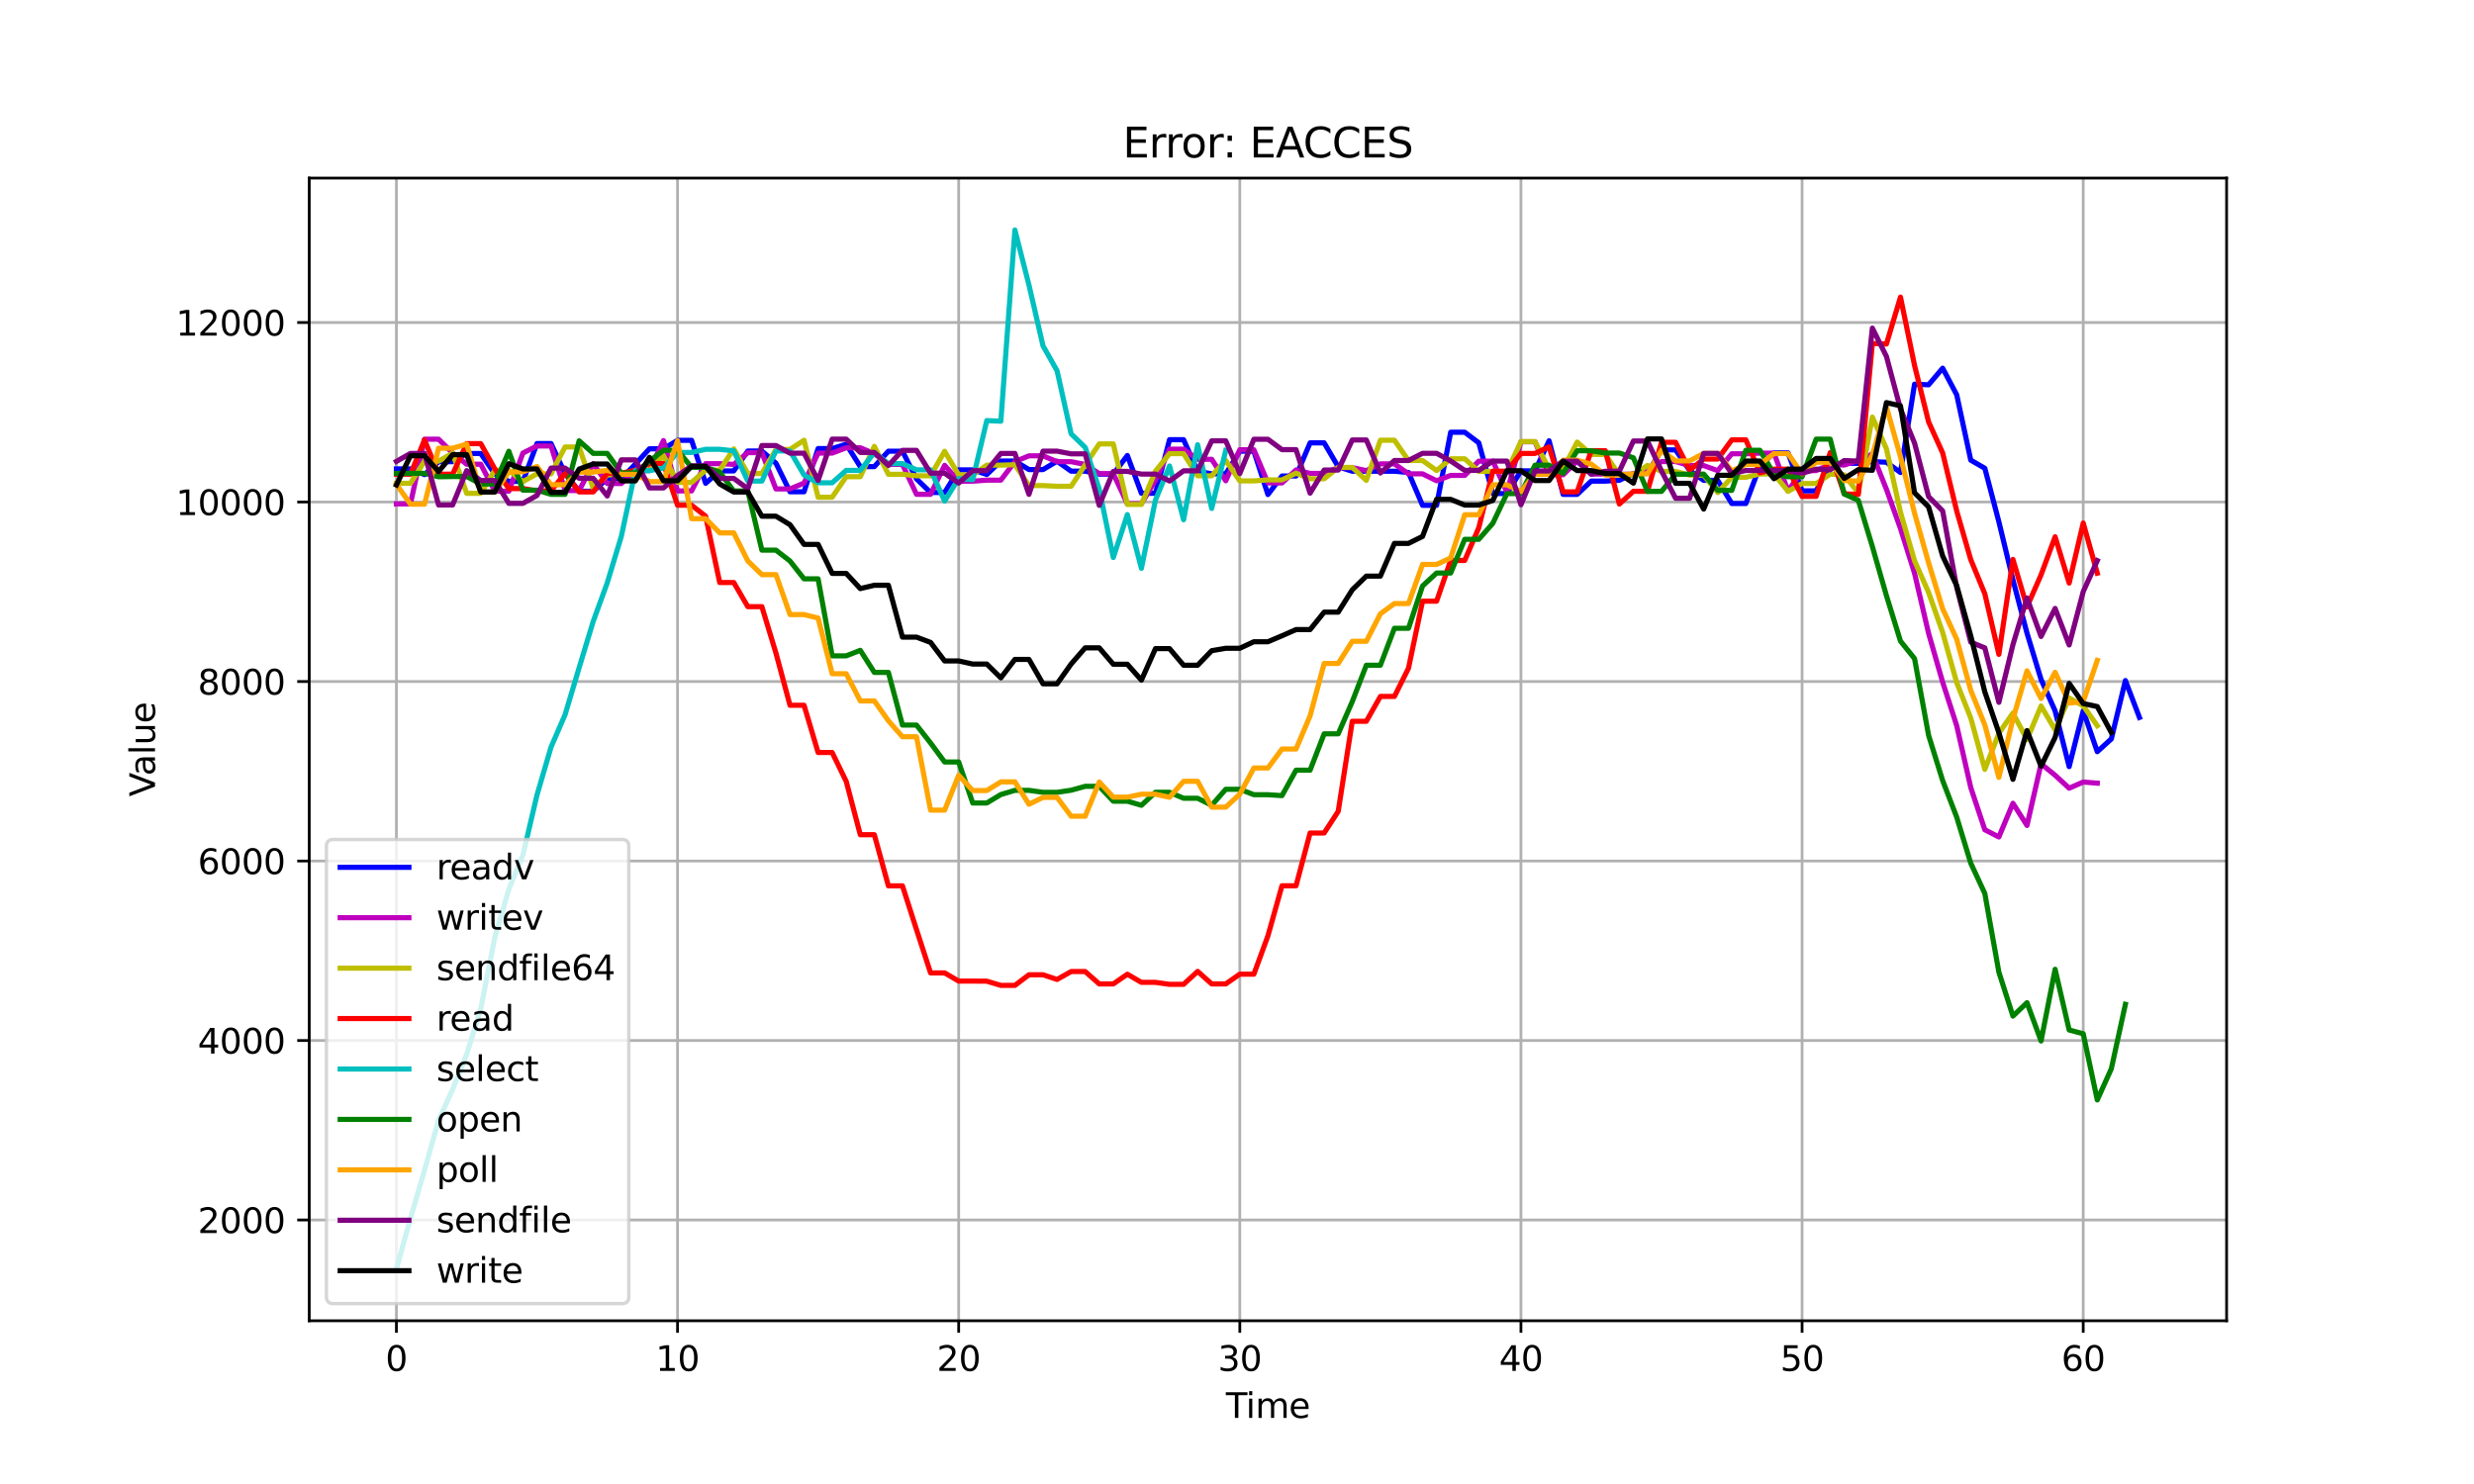 <?xml version="1.0" encoding="utf-8" standalone="no"?>
<!DOCTYPE svg PUBLIC "-//W3C//DTD SVG 1.1//EN"
  "http://www.w3.org/Graphics/SVG/1.1/DTD/svg11.dtd">
<svg xmlns:xlink="http://www.w3.org/1999/xlink" width="720pt" height="432pt" viewBox="0 0 720 432" xmlns="http://www.w3.org/2000/svg" version="1.1">
 <defs>
  <style type="text/css">*{stroke-linejoin: round; stroke-linecap: butt}</style>
 </defs>
 <g id="figure_1">
  <g id="patch_1">
   <path d="M 0 432 
L 720 432 
L 720 0 
L 0 0 
z
" style="fill: #ffffff"/>
  </g>
  <g id="axes_1">
   <g id="patch_2">
    <path d="M 90 384.48 
L 648 384.48 
L 648 51.84 
L 90 51.84 
z
" style="fill: #ffffff"/>
   </g>
   <g id="matplotlib.axis_1">
    <g id="xtick_1">
     <g id="line2d_1">
      <path d="M 115.364 384.48 
L 115.364 51.84 
" clip-path="url(#p79e1d5bef7)" style="fill: none; stroke: #b0b0b0; stroke-width: 0.8; stroke-linecap: square"/>
     </g>
     <g id="line2d_2">
      <defs>
       <path id="maa29025ff6" d="M 0 0 
L 0 3.5 
" style="stroke: #000000; stroke-width: 0.8"/>
      </defs>
      <g>
       <use xlink:href="#maa29025ff6" x="115.364" y="384.48" style="stroke: #000000; stroke-width: 0.8"/>
      </g>
     </g>
     <g id="text_1">
      <!-- 0 -->
      <g transform="translate(112.182 399.078) scale(0.1 -0.1)">
       <defs>
        <path id="DejaVuSans-30" d="M 2034 4250 
Q 1547 4250 1301 3770 
Q 1056 3291 1056 2328 
Q 1056 1369 1301 889 
Q 1547 409 2034 409 
Q 2525 409 2770 889 
Q 3016 1369 3016 2328 
Q 3016 3291 2770 3770 
Q 2525 4250 2034 4250 
z
M 2034 4750 
Q 2819 4750 3233 4129 
Q 3647 3509 3647 2328 
Q 3647 1150 3233 529 
Q 2819 -91 2034 -91 
Q 1250 -91 836 529 
Q 422 1150 422 2328 
Q 422 3509 836 4129 
Q 1250 4750 2034 4750 
z
" transform="scale(0.016)"/>
       </defs>
       <use xlink:href="#DejaVuSans-30"/>
      </g>
     </g>
    </g>
    <g id="xtick_2">
     <g id="line2d_3">
      <path d="M 197.182 384.48 
L 197.182 51.84 
" clip-path="url(#p79e1d5bef7)" style="fill: none; stroke: #b0b0b0; stroke-width: 0.8; stroke-linecap: square"/>
     </g>
     <g id="line2d_4">
      <g>
       <use xlink:href="#maa29025ff6" x="197.182" y="384.48" style="stroke: #000000; stroke-width: 0.8"/>
      </g>
     </g>
     <g id="text_2">
      <!-- 10 -->
      <g transform="translate(190.819 399.078) scale(0.1 -0.1)">
       <defs>
        <path id="DejaVuSans-31" d="M 794 531 
L 1825 531 
L 1825 4091 
L 703 3866 
L 703 4441 
L 1819 4666 
L 2450 4666 
L 2450 531 
L 3481 531 
L 3481 0 
L 794 0 
L 794 531 
z
" transform="scale(0.016)"/>
       </defs>
       <use xlink:href="#DejaVuSans-31"/>
       <use xlink:href="#DejaVuSans-30" x="63.623"/>
      </g>
     </g>
    </g>
    <g id="xtick_3">
     <g id="line2d_5">
      <path d="M 279 384.48 
L 279 51.84 
" clip-path="url(#p79e1d5bef7)" style="fill: none; stroke: #b0b0b0; stroke-width: 0.8; stroke-linecap: square"/>
     </g>
     <g id="line2d_6">
      <g>
       <use xlink:href="#maa29025ff6" x="279" y="384.48" style="stroke: #000000; stroke-width: 0.8"/>
      </g>
     </g>
     <g id="text_3">
      <!-- 20 -->
      <g transform="translate(272.637 399.078) scale(0.1 -0.1)">
       <defs>
        <path id="DejaVuSans-32" d="M 1228 531 
L 3431 531 
L 3431 0 
L 469 0 
L 469 531 
Q 828 903 1448 1529 
Q 2069 2156 2228 2338 
Q 2531 2678 2651 2914 
Q 2772 3150 2772 3378 
Q 2772 3750 2511 3984 
Q 2250 4219 1831 4219 
Q 1534 4219 1204 4116 
Q 875 4013 500 3803 
L 500 4441 
Q 881 4594 1212 4672 
Q 1544 4750 1819 4750 
Q 2544 4750 2975 4387 
Q 3406 4025 3406 3419 
Q 3406 3131 3298 2873 
Q 3191 2616 2906 2266 
Q 2828 2175 2409 1742 
Q 1991 1309 1228 531 
z
" transform="scale(0.016)"/>
       </defs>
       <use xlink:href="#DejaVuSans-32"/>
       <use xlink:href="#DejaVuSans-30" x="63.623"/>
      </g>
     </g>
    </g>
    <g id="xtick_4">
     <g id="line2d_7">
      <path d="M 360.818 384.48 
L 360.818 51.84 
" clip-path="url(#p79e1d5bef7)" style="fill: none; stroke: #b0b0b0; stroke-width: 0.8; stroke-linecap: square"/>
     </g>
     <g id="line2d_8">
      <g>
       <use xlink:href="#maa29025ff6" x="360.818" y="384.48" style="stroke: #000000; stroke-width: 0.8"/>
      </g>
     </g>
     <g id="text_4">
      <!-- 30 -->
      <g transform="translate(354.456 399.078) scale(0.1 -0.1)">
       <defs>
        <path id="DejaVuSans-33" d="M 2597 2516 
Q 3050 2419 3304 2112 
Q 3559 1806 3559 1356 
Q 3559 666 3084 287 
Q 2609 -91 1734 -91 
Q 1441 -91 1130 -33 
Q 819 25 488 141 
L 488 750 
Q 750 597 1062 519 
Q 1375 441 1716 441 
Q 2309 441 2620 675 
Q 2931 909 2931 1356 
Q 2931 1769 2642 2001 
Q 2353 2234 1838 2234 
L 1294 2234 
L 1294 2753 
L 1863 2753 
Q 2328 2753 2575 2939 
Q 2822 3125 2822 3475 
Q 2822 3834 2567 4026 
Q 2313 4219 1838 4219 
Q 1578 4219 1281 4162 
Q 984 4106 628 3988 
L 628 4550 
Q 988 4650 1302 4700 
Q 1616 4750 1894 4750 
Q 2613 4750 3031 4423 
Q 3450 4097 3450 3541 
Q 3450 3153 3228 2886 
Q 3006 2619 2597 2516 
z
" transform="scale(0.016)"/>
       </defs>
       <use xlink:href="#DejaVuSans-33"/>
       <use xlink:href="#DejaVuSans-30" x="63.623"/>
      </g>
     </g>
    </g>
    <g id="xtick_5">
     <g id="line2d_9">
      <path d="M 442.636 384.48 
L 442.636 51.84 
" clip-path="url(#p79e1d5bef7)" style="fill: none; stroke: #b0b0b0; stroke-width: 0.8; stroke-linecap: square"/>
     </g>
     <g id="line2d_10">
      <g>
       <use xlink:href="#maa29025ff6" x="442.636" y="384.48" style="stroke: #000000; stroke-width: 0.8"/>
      </g>
     </g>
     <g id="text_5">
      <!-- 40 -->
      <g transform="translate(436.274 399.078) scale(0.1 -0.1)">
       <defs>
        <path id="DejaVuSans-34" d="M 2419 4116 
L 825 1625 
L 2419 1625 
L 2419 4116 
z
M 2253 4666 
L 3047 4666 
L 3047 1625 
L 3713 1625 
L 3713 1100 
L 3047 1100 
L 3047 0 
L 2419 0 
L 2419 1100 
L 313 1100 
L 313 1709 
L 2253 4666 
z
" transform="scale(0.016)"/>
       </defs>
       <use xlink:href="#DejaVuSans-34"/>
       <use xlink:href="#DejaVuSans-30" x="63.623"/>
      </g>
     </g>
    </g>
    <g id="xtick_6">
     <g id="line2d_11">
      <path d="M 524.455 384.48 
L 524.455 51.84 
" clip-path="url(#p79e1d5bef7)" style="fill: none; stroke: #b0b0b0; stroke-width: 0.8; stroke-linecap: square"/>
     </g>
     <g id="line2d_12">
      <g>
       <use xlink:href="#maa29025ff6" x="524.455" y="384.48" style="stroke: #000000; stroke-width: 0.8"/>
      </g>
     </g>
     <g id="text_6">
      <!-- 50 -->
      <g transform="translate(518.092 399.078) scale(0.1 -0.1)">
       <defs>
        <path id="DejaVuSans-35" d="M 691 4666 
L 3169 4666 
L 3169 4134 
L 1269 4134 
L 1269 2991 
Q 1406 3038 1543 3061 
Q 1681 3084 1819 3084 
Q 2600 3084 3056 2656 
Q 3513 2228 3513 1497 
Q 3513 744 3044 326 
Q 2575 -91 1722 -91 
Q 1428 -91 1123 -41 
Q 819 9 494 109 
L 494 744 
Q 775 591 1075 516 
Q 1375 441 1709 441 
Q 2250 441 2565 725 
Q 2881 1009 2881 1497 
Q 2881 1984 2565 2268 
Q 2250 2553 1709 2553 
Q 1456 2553 1204 2497 
Q 953 2441 691 2322 
L 691 4666 
z
" transform="scale(0.016)"/>
       </defs>
       <use xlink:href="#DejaVuSans-35"/>
       <use xlink:href="#DejaVuSans-30" x="63.623"/>
      </g>
     </g>
    </g>
    <g id="xtick_7">
     <g id="line2d_13">
      <path d="M 606.273 384.48 
L 606.273 51.84 
" clip-path="url(#p79e1d5bef7)" style="fill: none; stroke: #b0b0b0; stroke-width: 0.8; stroke-linecap: square"/>
     </g>
     <g id="line2d_14">
      <g>
       <use xlink:href="#maa29025ff6" x="606.273" y="384.48" style="stroke: #000000; stroke-width: 0.8"/>
      </g>
     </g>
     <g id="text_7">
      <!-- 60 -->
      <g transform="translate(599.91 399.078) scale(0.1 -0.1)">
       <defs>
        <path id="DejaVuSans-36" d="M 2113 2584 
Q 1688 2584 1439 2293 
Q 1191 2003 1191 1497 
Q 1191 994 1439 701 
Q 1688 409 2113 409 
Q 2538 409 2786 701 
Q 3034 994 3034 1497 
Q 3034 2003 2786 2293 
Q 2538 2584 2113 2584 
z
M 3366 4563 
L 3366 3988 
Q 3128 4100 2886 4159 
Q 2644 4219 2406 4219 
Q 1781 4219 1451 3797 
Q 1122 3375 1075 2522 
Q 1259 2794 1537 2939 
Q 1816 3084 2150 3084 
Q 2853 3084 3261 2657 
Q 3669 2231 3669 1497 
Q 3669 778 3244 343 
Q 2819 -91 2113 -91 
Q 1303 -91 875 529 
Q 447 1150 447 2328 
Q 447 3434 972 4092 
Q 1497 4750 2381 4750 
Q 2619 4750 2861 4703 
Q 3103 4656 3366 4563 
z
" transform="scale(0.016)"/>
       </defs>
       <use xlink:href="#DejaVuSans-36"/>
       <use xlink:href="#DejaVuSans-30" x="63.623"/>
      </g>
     </g>
    </g>
    <g id="text_8">
     <!-- Time -->
     <g transform="translate(356.766 412.757) scale(0.1 -0.1)">
      <defs>
       <path id="DejaVuSans-54" d="M -19 4666 
L 3928 4666 
L 3928 4134 
L 2272 4134 
L 2272 0 
L 1638 0 
L 1638 4134 
L -19 4134 
L -19 4666 
z
" transform="scale(0.016)"/>
       <path id="DejaVuSans-69" d="M 603 3500 
L 1178 3500 
L 1178 0 
L 603 0 
L 603 3500 
z
M 603 4863 
L 1178 4863 
L 1178 4134 
L 603 4134 
L 603 4863 
z
" transform="scale(0.016)"/>
       <path id="DejaVuSans-6d" d="M 3328 2828 
Q 3544 3216 3844 3400 
Q 4144 3584 4550 3584 
Q 5097 3584 5394 3201 
Q 5691 2819 5691 2113 
L 5691 0 
L 5113 0 
L 5113 2094 
Q 5113 2597 4934 2840 
Q 4756 3084 4391 3084 
Q 3944 3084 3684 2787 
Q 3425 2491 3425 1978 
L 3425 0 
L 2847 0 
L 2847 2094 
Q 2847 2600 2669 2842 
Q 2491 3084 2119 3084 
Q 1678 3084 1418 2786 
Q 1159 2488 1159 1978 
L 1159 0 
L 581 0 
L 581 3500 
L 1159 3500 
L 1159 2956 
Q 1356 3278 1631 3431 
Q 1906 3584 2284 3584 
Q 2666 3584 2933 3390 
Q 3200 3197 3328 2828 
z
" transform="scale(0.016)"/>
       <path id="DejaVuSans-65" d="M 3597 1894 
L 3597 1613 
L 953 1613 
Q 991 1019 1311 708 
Q 1631 397 2203 397 
Q 2534 397 2845 478 
Q 3156 559 3463 722 
L 3463 178 
Q 3153 47 2828 -22 
Q 2503 -91 2169 -91 
Q 1331 -91 842 396 
Q 353 884 353 1716 
Q 353 2575 817 3079 
Q 1281 3584 2069 3584 
Q 2775 3584 3186 3129 
Q 3597 2675 3597 1894 
z
M 3022 2063 
Q 3016 2534 2758 2815 
Q 2500 3097 2075 3097 
Q 1594 3097 1305 2825 
Q 1016 2553 972 2059 
L 3022 2063 
z
" transform="scale(0.016)"/>
      </defs>
      <use xlink:href="#DejaVuSans-54"/>
      <use xlink:href="#DejaVuSans-69" x="57.959"/>
      <use xlink:href="#DejaVuSans-6d" x="85.742"/>
      <use xlink:href="#DejaVuSans-65" x="183.154"/>
     </g>
    </g>
   </g>
   <g id="matplotlib.axis_2">
    <g id="ytick_1">
     <g id="line2d_15">
      <path d="M 90 355.148 
L 648 355.148 
" clip-path="url(#p79e1d5bef7)" style="fill: none; stroke: #b0b0b0; stroke-width: 0.8; stroke-linecap: square"/>
     </g>
     <g id="line2d_16">
      <defs>
       <path id="me53fcdaa61" d="M 0 0 
L -3.5 0 
" style="stroke: #000000; stroke-width: 0.8"/>
      </defs>
      <g>
       <use xlink:href="#me53fcdaa61" x="90" y="355.148" style="stroke: #000000; stroke-width: 0.8"/>
      </g>
     </g>
     <g id="text_9">
      <!-- 2000 -->
      <g transform="translate(57.55 358.947) scale(0.1 -0.1)">
       <use xlink:href="#DejaVuSans-32"/>
       <use xlink:href="#DejaVuSans-30" x="63.623"/>
       <use xlink:href="#DejaVuSans-30" x="127.246"/>
       <use xlink:href="#DejaVuSans-30" x="190.869"/>
      </g>
     </g>
    </g>
    <g id="ytick_2">
     <g id="line2d_17">
      <path d="M 90 302.897 
L 648 302.897 
" clip-path="url(#p79e1d5bef7)" style="fill: none; stroke: #b0b0b0; stroke-width: 0.8; stroke-linecap: square"/>
     </g>
     <g id="line2d_18">
      <g>
       <use xlink:href="#me53fcdaa61" x="90" y="302.897" style="stroke: #000000; stroke-width: 0.8"/>
      </g>
     </g>
     <g id="text_10">
      <!-- 4000 -->
      <g transform="translate(57.55 306.696) scale(0.1 -0.1)">
       <use xlink:href="#DejaVuSans-34"/>
       <use xlink:href="#DejaVuSans-30" x="63.623"/>
       <use xlink:href="#DejaVuSans-30" x="127.246"/>
       <use xlink:href="#DejaVuSans-30" x="190.869"/>
      </g>
     </g>
    </g>
    <g id="ytick_3">
     <g id="line2d_19">
      <path d="M 90 250.645 
L 648 250.645 
" clip-path="url(#p79e1d5bef7)" style="fill: none; stroke: #b0b0b0; stroke-width: 0.8; stroke-linecap: square"/>
     </g>
     <g id="line2d_20">
      <g>
       <use xlink:href="#me53fcdaa61" x="90" y="250.645" style="stroke: #000000; stroke-width: 0.8"/>
      </g>
     </g>
     <g id="text_11">
      <!-- 6000 -->
      <g transform="translate(57.55 254.444) scale(0.1 -0.1)">
       <use xlink:href="#DejaVuSans-36"/>
       <use xlink:href="#DejaVuSans-30" x="63.623"/>
       <use xlink:href="#DejaVuSans-30" x="127.246"/>
       <use xlink:href="#DejaVuSans-30" x="190.869"/>
      </g>
     </g>
    </g>
    <g id="ytick_4">
     <g id="line2d_21">
      <path d="M 90 198.393 
L 648 198.393 
" clip-path="url(#p79e1d5bef7)" style="fill: none; stroke: #b0b0b0; stroke-width: 0.8; stroke-linecap: square"/>
     </g>
     <g id="line2d_22">
      <g>
       <use xlink:href="#me53fcdaa61" x="90" y="198.393" style="stroke: #000000; stroke-width: 0.8"/>
      </g>
     </g>
     <g id="text_12">
      <!-- 8000 -->
      <g transform="translate(57.55 202.193) scale(0.1 -0.1)">
       <defs>
        <path id="DejaVuSans-38" d="M 2034 2216 
Q 1584 2216 1326 1975 
Q 1069 1734 1069 1313 
Q 1069 891 1326 650 
Q 1584 409 2034 409 
Q 2484 409 2743 651 
Q 3003 894 3003 1313 
Q 3003 1734 2745 1975 
Q 2488 2216 2034 2216 
z
M 1403 2484 
Q 997 2584 770 2862 
Q 544 3141 544 3541 
Q 544 4100 942 4425 
Q 1341 4750 2034 4750 
Q 2731 4750 3128 4425 
Q 3525 4100 3525 3541 
Q 3525 3141 3298 2862 
Q 3072 2584 2669 2484 
Q 3125 2378 3379 2068 
Q 3634 1759 3634 1313 
Q 3634 634 3220 271 
Q 2806 -91 2034 -91 
Q 1263 -91 848 271 
Q 434 634 434 1313 
Q 434 1759 690 2068 
Q 947 2378 1403 2484 
z
M 1172 3481 
Q 1172 3119 1398 2916 
Q 1625 2713 2034 2713 
Q 2441 2713 2670 2916 
Q 2900 3119 2900 3481 
Q 2900 3844 2670 4047 
Q 2441 4250 2034 4250 
Q 1625 4250 1398 4047 
Q 1172 3844 1172 3481 
z
" transform="scale(0.016)"/>
       </defs>
       <use xlink:href="#DejaVuSans-38"/>
       <use xlink:href="#DejaVuSans-30" x="63.623"/>
       <use xlink:href="#DejaVuSans-30" x="127.246"/>
       <use xlink:href="#DejaVuSans-30" x="190.869"/>
      </g>
     </g>
    </g>
    <g id="ytick_5">
     <g id="line2d_23">
      <path d="M 90 146.142 
L 648 146.142 
" clip-path="url(#p79e1d5bef7)" style="fill: none; stroke: #b0b0b0; stroke-width: 0.8; stroke-linecap: square"/>
     </g>
     <g id="line2d_24">
      <g>
       <use xlink:href="#me53fcdaa61" x="90" y="146.142" style="stroke: #000000; stroke-width: 0.8"/>
      </g>
     </g>
     <g id="text_13">
      <!-- 10000 -->
      <g transform="translate(51.188 149.941) scale(0.1 -0.1)">
       <use xlink:href="#DejaVuSans-31"/>
       <use xlink:href="#DejaVuSans-30" x="63.623"/>
       <use xlink:href="#DejaVuSans-30" x="127.246"/>
       <use xlink:href="#DejaVuSans-30" x="190.869"/>
       <use xlink:href="#DejaVuSans-30" x="254.492"/>
      </g>
     </g>
    </g>
    <g id="ytick_6">
     <g id="line2d_25">
      <path d="M 90 93.89 
L 648 93.89 
" clip-path="url(#p79e1d5bef7)" style="fill: none; stroke: #b0b0b0; stroke-width: 0.8; stroke-linecap: square"/>
     </g>
     <g id="line2d_26">
      <g>
       <use xlink:href="#me53fcdaa61" x="90" y="93.89" style="stroke: #000000; stroke-width: 0.8"/>
      </g>
     </g>
     <g id="text_14">
      <!-- 12000 -->
      <g transform="translate(51.188 97.689) scale(0.1 -0.1)">
       <use xlink:href="#DejaVuSans-31"/>
       <use xlink:href="#DejaVuSans-32" x="63.623"/>
       <use xlink:href="#DejaVuSans-30" x="127.246"/>
       <use xlink:href="#DejaVuSans-30" x="190.869"/>
       <use xlink:href="#DejaVuSans-30" x="254.492"/>
      </g>
     </g>
    </g>
    <g id="text_15">
     <!-- Value -->
     <g transform="translate(45.108 231.891) rotate(-90) scale(0.1 -0.1)">
      <defs>
       <path id="DejaVuSans-56" d="M 1831 0 
L 50 4666 
L 709 4666 
L 2188 738 
L 3669 4666 
L 4325 4666 
L 2547 0 
L 1831 0 
z
" transform="scale(0.016)"/>
       <path id="DejaVuSans-61" d="M 2194 1759 
Q 1497 1759 1228 1600 
Q 959 1441 959 1056 
Q 959 750 1161 570 
Q 1363 391 1709 391 
Q 2188 391 2477 730 
Q 2766 1069 2766 1631 
L 2766 1759 
L 2194 1759 
z
M 3341 1997 
L 3341 0 
L 2766 0 
L 2766 531 
Q 2569 213 2275 61 
Q 1981 -91 1556 -91 
Q 1019 -91 701 211 
Q 384 513 384 1019 
Q 384 1609 779 1909 
Q 1175 2209 1959 2209 
L 2766 2209 
L 2766 2266 
Q 2766 2663 2505 2880 
Q 2244 3097 1772 3097 
Q 1472 3097 1187 3025 
Q 903 2953 641 2809 
L 641 3341 
Q 956 3463 1253 3523 
Q 1550 3584 1831 3584 
Q 2591 3584 2966 3190 
Q 3341 2797 3341 1997 
z
" transform="scale(0.016)"/>
       <path id="DejaVuSans-6c" d="M 603 4863 
L 1178 4863 
L 1178 0 
L 603 0 
L 603 4863 
z
" transform="scale(0.016)"/>
       <path id="DejaVuSans-75" d="M 544 1381 
L 544 3500 
L 1119 3500 
L 1119 1403 
Q 1119 906 1312 657 
Q 1506 409 1894 409 
Q 2359 409 2629 706 
Q 2900 1003 2900 1516 
L 2900 3500 
L 3475 3500 
L 3475 0 
L 2900 0 
L 2900 538 
Q 2691 219 2414 64 
Q 2138 -91 1772 -91 
Q 1169 -91 856 284 
Q 544 659 544 1381 
z
M 1991 3584 
L 1991 3584 
z
" transform="scale(0.016)"/>
      </defs>
      <use xlink:href="#DejaVuSans-56"/>
      <use xlink:href="#DejaVuSans-61" x="60.658"/>
      <use xlink:href="#DejaVuSans-6c" x="121.938"/>
      <use xlink:href="#DejaVuSans-75" x="149.721"/>
      <use xlink:href="#DejaVuSans-65" x="213.1"/>
     </g>
    </g>
   </g>
   <g id="line2d_27">
    <path d="M 115.364 136.487 
L 119.455 136.487 
L 123.545 138.16 
L 127.636 134.397 
L 131.727 134.397 
L 135.818 132.024 
L 139.909 132.024 
L 144 137.966 
L 148.091 140.132 
L 152.182 140.132 
L 156.273 129.118 
L 160.364 129.118 
L 164.455 137.88 
L 168.545 142.996 
L 172.636 142.996 
L 176.727 139.339 
L 180.818 139.339 
L 184.909 135.11 
L 189 130.646 
L 193.091 130.646 
L 197.182 128.181 
L 201.273 128.181 
L 205.364 140.691 
L 209.455 137.086 
L 213.545 137.086 
L 217.636 131.296 
L 221.727 131.296 
L 225.818 134.837 
L 229.909 143.152 
L 234 143.152 
L 238.091 130.583 
L 242.182 130.583 
L 246.273 129.313 
L 250.364 135.833 
L 254.455 135.833 
L 258.545 131.345 
L 262.636 131.345 
L 266.727 139.415 
L 270.818 143.369 
L 274.909 143.369 
L 279 136.773 
L 283.091 136.773 
L 287.182 138.126 
L 291.273 134.216 
L 295.364 134.216 
L 299.455 136.695 
L 303.545 136.695 
L 307.636 134.268 
L 311.727 137.157 
L 315.818 137.157 
L 319.909 138.033 
L 324 138.033 
L 328.091 132.592 
L 332.182 143.602 
L 336.273 143.602 
L 340.364 127.996 
L 344.455 127.996 
L 348.545 137.201 
L 352.636 137.929 
L 356.727 137.929 
L 360.818 131.35 
L 364.909 131.35 
L 369 143.963 
L 373.091 138.57 
L 377.182 138.57 
L 381.273 128.918 
L 385.364 128.918 
L 389.455 135.891 
L 393.545 137.183 
L 397.636 137.183 
L 401.727 137.179 
L 405.818 137.179 
L 409.909 137.543 
L 414 147.11 
L 418.091 147.11 
L 422.182 125.826 
L 426.273 125.826 
L 430.364 128.901 
L 434.455 143.676 
L 438.545 143.676 
L 442.636 137.075 
L 446.727 137.075 
L 450.818 128.314 
L 454.909 143.916 
L 459 143.916 
L 463.091 140.056 
L 467.182 140.056 
L 471.273 139.82 
L 475.364 137.817 
L 479.455 137.817 
L 483.545 130.968 
L 487.636 130.968 
L 491.727 136.939 
L 495.818 139.84 
L 499.909 139.84 
L 504 146.581 
L 508.091 146.581 
L 512.182 135.641 
L 516.273 131.837 
L 520.364 131.837 
L 524.455 142.896 
L 528.545 142.896 
L 532.636 135.171 
L 536.727 134.872 
L 540.818 134.872 
L 544.909 134.383 
L 549 134.558 
L 553.091 137.551 
L 557.182 111.837 
L 561.273 112.013 
L 565.364 107.179 
L 569.455 114.922 
L 573.545 133.951 
L 577.636 136.31 
L 581.727 151.904 
L 585.818 168.801 
L 589.909 184.306 
L 594 197.77 
L 598.091 206.933 
L 602.182 223.163 
L 606.273 206.916 
L 610.364 218.82 
L 614.455 215.094 
L 618.545 198.117 
L 622.636 208.852 
" clip-path="url(#p79e1d5bef7)" style="fill: none; stroke: #0000ff; stroke-width: 1.5; stroke-linecap: square"/>
   </g>
   <g id="line2d_28">
    <path d="M 115.364 146.685 
L 119.455 146.685 
L 123.545 127.848 
L 127.636 127.848 
L 131.727 131.873 
L 135.818 135.14 
L 139.909 135.14 
L 144 142.982 
L 148.091 142.982 
L 152.182 131.889 
L 156.273 129.833 
L 160.364 129.833 
L 164.455 142.802 
L 168.545 142.802 
L 172.636 134.973 
L 176.727 140.751 
L 180.818 140.751 
L 184.909 136.988 
L 189 136.988 
L 193.091 128.247 
L 197.182 142.911 
L 201.273 142.911 
L 205.364 134.968 
L 209.455 134.968 
L 213.545 135.187 
L 217.636 131.769 
L 221.727 131.769 
L 225.818 142.33 
L 229.909 142.33 
L 234 140.628 
L 238.091 131.902 
L 242.182 131.902 
L 246.273 130.347 
L 250.364 130.347 
L 254.455 132.058 
L 258.545 135.193 
L 262.636 135.193 
L 266.727 143.894 
L 270.818 143.894 
L 274.909 135.454 
L 279 140.077 
L 283.091 140.077 
L 287.182 139.773 
L 291.273 139.773 
L 295.364 134.387 
L 299.455 132.697 
L 303.545 132.697 
L 307.636 134.399 
L 311.727 134.399 
L 315.818 135.207 
L 319.909 137.883 
L 324 137.883 
L 328.091 146.641 
L 332.182 146.641 
L 336.273 139.808 
L 340.364 130.748 
L 344.455 130.748 
L 348.545 133.709 
L 352.636 133.709 
L 356.727 139.957 
L 360.818 130.927 
L 364.909 130.927 
L 369 140.583 
L 373.091 140.583 
L 377.182 136.805 
L 381.273 137.811 
L 385.364 137.811 
L 389.455 136.125 
L 393.545 136.125 
L 397.636 137.002 
L 401.727 135.026 
L 405.818 135.026 
L 409.909 137.941 
L 414 137.941 
L 418.091 139.949 
L 422.182 138.396 
L 426.273 138.396 
L 430.364 134.24 
L 434.455 134.24 
L 438.545 143.256 
L 442.636 128.6 
L 446.727 128.6 
L 450.818 138.209 
L 454.909 138.209 
L 459 134.207 
L 463.091 138.008 
L 467.182 138.008 
L 471.273 138.055 
L 475.364 138.055 
L 479.455 137.231 
L 483.545 134.362 
L 487.636 134.362 
L 491.727 135.526 
L 495.818 135.526 
L 499.909 137.002 
L 504 132.097 
L 508.091 132.097 
L 512.182 131.911 
L 516.273 131.911 
L 520.364 142.93 
L 524.455 136.994 
L 528.545 136.994 
L 532.636 135.198 
L 536.727 135.373 
L 540.818 134.056 
L 544.909 132.16 
L 549 142.429 
L 553.091 153.872 
L 557.182 166.874 
L 561.273 184.378 
L 565.364 198.576 
L 569.455 211.234 
L 573.545 229.263 
L 577.636 241.553 
L 581.727 243.647 
L 585.818 233.834 
L 589.909 240.291 
L 594 222.356 
L 598.091 225.676 
L 602.182 229.447 
L 606.273 227.656 
L 610.364 227.981 
" clip-path="url(#p79e1d5bef7)" style="fill: none; stroke: #bf00bf; stroke-width: 1.5; stroke-linecap: square"/>
   </g>
   <g id="line2d_29">
    <path d="M 115.364 140.692 
L 119.455 140.692 
L 123.545 134.261 
L 127.636 134.261 
L 131.727 131.914 
L 135.818 143.615 
L 139.909 143.615 
L 144 136.897 
L 148.091 136.897 
L 152.182 140.187 
L 156.273 137.948 
L 160.364 137.948 
L 164.455 130.114 
L 168.545 130.114 
L 172.636 142.145 
L 176.727 138.244 
L 180.818 138.244 
L 184.909 136.904 
L 189 136.904 
L 193.091 132.645 
L 197.182 140.431 
L 201.273 140.431 
L 205.364 136.887 
L 209.455 136.887 
L 213.545 130.675 
L 217.636 137.854 
L 221.727 137.854 
L 225.818 130.834 
L 229.909 130.834 
L 234 128.159 
L 238.091 144.746 
L 242.182 144.746 
L 246.273 138.766 
L 250.364 138.766 
L 254.455 129.94 
L 258.545 138.072 
L 262.636 138.072 
L 266.727 138.508 
L 270.818 138.508 
L 274.909 131.379 
L 279 138.232 
L 283.091 138.232 
L 287.182 135.405 
L 291.273 135.405 
L 295.364 135.289 
L 299.455 141.351 
L 303.545 141.351 
L 307.636 141.555 
L 311.727 141.555 
L 315.818 135.334 
L 319.909 129.227 
L 324 129.227 
L 328.091 146.849 
L 332.182 146.849 
L 336.273 137.149 
L 340.364 132.056 
L 344.455 132.056 
L 348.545 138.505 
L 352.636 138.505 
L 356.727 134.03 
L 360.818 139.991 
L 364.909 139.991 
L 369 139.695 
L 373.091 139.695 
L 377.182 137.754 
L 381.273 139.374 
L 385.364 139.374 
L 389.455 136.063 
L 393.545 136.063 
L 397.636 139.839 
L 401.727 128.151 
L 405.818 128.151 
L 409.909 134.061 
L 414 134.061 
L 418.091 136.976 
L 422.182 133.556 
L 426.273 133.556 
L 430.364 137.2 
L 434.455 137.2 
L 438.545 137.279 
L 442.636 128.551 
L 446.727 128.551 
L 450.818 136.531 
L 454.909 136.531 
L 459 128.695 
L 463.091 132.295 
L 467.182 132.295 
L 471.273 138.262 
L 475.364 138.262 
L 479.455 135.474 
L 483.545 137.221 
L 487.636 137.221 
L 491.727 138.322 
L 495.818 138.322 
L 499.909 143.391 
L 504 138.938 
L 508.091 138.938 
L 512.182 137.973 
L 516.273 137.973 
L 520.364 143.014 
L 524.455 140.761 
L 528.545 140.761 
L 532.636 138.041 
L 536.727 138.216 
L 540.818 143.531 
L 544.909 121.415 
L 549 130.641 
L 553.091 149.117 
L 557.182 163.223 
L 561.273 172.467 
L 565.364 184.115 
L 569.455 198.711 
L 573.545 209.042 
L 577.636 223.97 
L 581.727 213.448 
L 585.818 207.575 
L 589.909 215.308 
L 594 205.517 
L 598.091 212.458 
L 602.182 203.192 
L 606.273 205.45 
L 610.364 211.264 
" clip-path="url(#p79e1d5bef7)" style="fill: none; stroke: #bfbf00; stroke-width: 1.5; stroke-linecap: square"/>
   </g>
   <g id="line2d_30">
    <path d="M 115.364 138.049 
L 119.455 138.049 
L 123.545 128.067 
L 127.636 138.029 
L 131.727 138.029 
L 135.818 129.143 
L 139.909 129.143 
L 144 136.493 
L 148.091 142.223 
L 152.182 142.223 
L 156.273 142.896 
L 160.364 142.896 
L 164.455 137.803 
L 168.545 143.2 
L 172.636 143.2 
L 176.727 137.763 
L 180.818 137.763 
L 184.909 136.884 
L 189 134.935 
L 193.091 134.935 
L 197.182 147.073 
L 201.273 147.073 
L 205.364 150.27 
L 209.455 169.577 
L 213.545 169.577 
L 217.636 176.603 
L 221.727 176.603 
L 225.818 190.106 
L 229.909 205.311 
L 234 205.311 
L 238.091 219.055 
L 242.182 219.055 
L 246.273 227.467 
L 250.364 242.987 
L 254.455 242.987 
L 258.545 257.875 
L 262.636 257.875 
L 266.727 270.626 
L 270.818 283.212 
L 274.909 283.212 
L 279 285.598 
L 283.091 285.598 
L 287.182 285.629 
L 291.273 286.854 
L 295.364 286.854 
L 299.455 283.764 
L 303.545 283.764 
L 307.636 285.122 
L 311.727 282.822 
L 315.818 282.822 
L 319.909 286.422 
L 324 286.422 
L 328.091 283.602 
L 332.182 285.97 
L 336.273 285.97 
L 340.364 286.547 
L 344.455 286.547 
L 348.545 282.778 
L 352.636 286.424 
L 356.727 286.424 
L 360.818 283.582 
L 364.909 283.582 
L 369 272.425 
L 373.091 257.849 
L 377.182 257.849 
L 381.273 242.488 
L 385.364 242.488 
L 389.455 236.182 
L 393.545 209.974 
L 397.636 209.974 
L 401.727 202.74 
L 405.818 202.74 
L 409.909 194.515 
L 414 175.003 
L 418.091 175.003 
L 422.182 163.152 
L 426.273 163.152 
L 430.364 153.62 
L 434.455 137.167 
L 438.545 137.167 
L 442.636 131.994 
L 446.727 131.994 
L 450.818 130.078 
L 454.909 143.178 
L 459 143.178 
L 463.091 131.193 
L 467.182 131.193 
L 471.273 146.734 
L 475.364 143.021 
L 479.455 143.021 
L 483.545 128.754 
L 487.636 128.754 
L 491.727 136.883 
L 495.818 133.634 
L 499.909 133.634 
L 504 128.044 
L 508.091 128.044 
L 512.182 137.655 
L 516.273 136.576 
L 520.364 136.576 
L 524.455 144.506 
L 528.545 144.506 
L 532.636 131.764 
L 536.727 143.759 
L 540.818 143.934 
L 544.909 99.974 
L 549 100.15 
L 553.091 86.484 
L 557.182 106.372 
L 561.273 122.819 
L 565.364 131.852 
L 569.455 148.756 
L 573.545 162.91 
L 577.636 172.853 
L 581.727 190.491 
L 585.818 162.849 
L 589.909 176.679 
L 594 167.343 
L 598.091 156.261 
L 602.182 169.725 
L 606.273 152.248 
L 610.364 166.856 
" clip-path="url(#p79e1d5bef7)" style="fill: none; stroke: #ff0000; stroke-width: 1.5; stroke-linecap: square"/>
   </g>
   <g id="line2d_31">
    <path d="M 115.364 369.36 
L 119.455 354.692 
L 123.545 340.653 
L 127.636 326.121 
L 131.727 317.134 
L 135.818 306.908 
L 139.909 293.674 
L 144 272.891 
L 148.091 258.87 
L 152.182 248.928 
L 156.273 231.461 
L 160.364 217.49 
L 164.455 208.034 
L 168.545 194.373 
L 172.636 180.899 
L 176.727 169.66 
L 180.818 156.147 
L 184.909 137.01 
L 189 137.01 
L 193.091 136.233 
L 197.182 131.718 
L 201.273 131.718 
L 205.364 130.796 
L 209.455 130.796 
L 213.545 131.242 
L 217.636 140.051 
L 221.727 140.051 
L 225.818 131.276 
L 229.909 131.276 
L 234 138.295 
L 238.091 140.543 
L 242.182 140.543 
L 246.273 136.927 
L 250.364 136.927 
L 254.455 131.775 
L 258.545 134.96 
L 262.636 134.96 
L 266.727 136.754 
L 270.818 136.754 
L 274.909 145.865 
L 279 139.315 
L 283.091 139.651 
L 287.182 122.435 
L 291.273 122.611 
L 295.364 66.96 
L 299.455 82.968 
L 303.545 100.683 
L 307.636 107.932 
L 311.727 126.292 
L 315.818 130.235 
L 319.909 142.374 
L 324 162.292 
L 328.091 149.81 
L 332.182 165.437 
L 336.273 145.554 
L 340.364 135.641 
L 344.455 151.314 
L 348.545 129.469 
L 352.636 148.009 
L 356.727 131.108 
" clip-path="url(#p79e1d5bef7)" style="fill: none; stroke: #00bfbf; stroke-width: 1.5; stroke-linecap: square"/>
   </g>
   <g id="line2d_32">
    <path d="M 115.364 137.819 
L 119.455 137.795 
L 123.545 137.795 
L 127.636 138.788 
L 131.727 138.725 
L 135.818 138.725 
L 139.909 140.891 
L 144 140.891 
L 148.091 131.363 
L 152.182 142.69 
L 156.273 142.69 
L 160.364 143.905 
L 164.455 143.905 
L 168.545 128.322 
L 172.636 131.988 
L 176.727 131.988 
L 180.818 137.712 
L 184.909 137.712 
L 189 134.268 
L 193.091 131.082 
L 197.182 131.082 
L 201.273 136.059 
L 205.364 136.059 
L 209.455 137.429 
L 213.545 142.932 
L 217.636 142.932 
L 221.727 160.15 
L 225.818 160.15 
L 229.909 163.317 
L 234 168.504 
L 238.091 168.504 
L 242.182 190.923 
L 246.273 190.923 
L 250.364 189.314 
L 254.455 195.742 
L 258.545 195.742 
L 262.636 211.069 
L 266.727 211.069 
L 270.818 216.282 
L 274.909 221.814 
L 279 221.814 
L 283.091 233.757 
L 287.182 233.757 
L 291.273 231.296 
L 295.364 230.075 
L 299.455 230.075 
L 303.545 230.646 
L 307.636 230.646 
L 311.727 230.037 
L 315.818 228.906 
L 319.909 228.906 
L 324 233.232 
L 328.091 233.232 
L 332.182 234.426 
L 336.273 230.64 
L 340.364 230.64 
L 344.455 232.378 
L 348.545 232.378 
L 352.636 234.426 
L 356.727 229.761 
L 360.818 229.761 
L 364.909 231.346 
L 369 231.346 
L 373.091 231.608 
L 377.182 224.202 
L 381.273 224.202 
L 385.364 213.617 
L 389.455 213.617 
L 393.545 204.238 
L 397.636 193.659 
L 401.727 193.659 
L 405.818 182.896 
L 409.909 182.896 
L 414 170.576 
L 418.091 166.813 
L 422.182 166.813 
L 426.273 157.005 
L 430.364 157.005 
L 434.455 152.325 
L 438.545 143.692 
L 442.636 143.692 
L 446.727 135.417 
L 450.818 135.417 
L 454.909 137.788 
L 459 131.219 
L 463.091 131.219 
L 467.182 131.877 
L 471.273 131.877 
L 475.364 133.264 
L 479.455 143.051 
L 483.545 143.051 
L 487.636 138.044 
L 491.727 138.044 
L 495.818 138.007 
L 499.909 142.746 
L 504 142.746 
L 508.091 131.079 
L 512.182 131.079 
L 516.273 137.917 
L 520.364 138.782 
L 524.455 138.782 
L 528.545 127.841 
L 532.636 127.841 
L 536.727 143.819 
L 540.818 145.645 
L 544.909 159.108 
L 549 173.383 
L 553.091 186.624 
L 557.182 191.721 
L 561.273 214.056 
L 565.364 227.225 
L 569.455 237.884 
L 573.545 251.277 
L 577.636 260.092 
L 581.727 282.996 
L 585.818 295.79 
L 589.909 291.888 
L 594 303.03 
L 598.091 282.165 
L 602.182 299.83 
L 606.273 300.931 
L 610.364 320.198 
L 614.455 311.109 
L 618.545 292.36 
" clip-path="url(#p79e1d5bef7)" style="fill: none; stroke: #008000; stroke-width: 1.5; stroke-linecap: square"/>
   </g>
   <g id="line2d_33">
    <path d="M 115.364 140.985 
L 119.455 146.766 
L 123.545 146.766 
L 127.636 130.482 
L 131.727 130.482 
L 135.818 129.292 
L 139.909 143.245 
L 144 143.245 
L 148.091 137.352 
L 152.182 137.352 
L 156.273 135.799 
L 160.364 141.106 
L 164.455 141.106 
L 168.545 137.425 
L 172.636 137.425 
L 176.727 136.936 
L 180.818 138.092 
L 184.909 138.092 
L 189 140.195 
L 193.091 140.195 
L 197.182 128.293 
L 201.273 150.986 
L 205.364 150.986 
L 209.455 155.126 
L 213.545 155.126 
L 217.636 163.296 
L 221.727 167.278 
L 225.818 167.278 
L 229.909 178.907 
L 234 178.907 
L 238.091 179.917 
L 242.182 196.127 
L 246.273 196.127 
L 250.364 204.036 
L 254.455 204.036 
L 258.545 209.822 
L 262.636 214.471 
L 266.727 214.471 
L 270.818 235.839 
L 274.909 235.839 
L 279 225.684 
L 283.091 230.135 
L 287.182 230.135 
L 291.273 227.607 
L 295.364 227.607 
L 299.455 234.125 
L 303.545 232.122 
L 307.636 232.122 
L 311.727 237.604 
L 315.818 237.604 
L 319.909 227.637 
L 324 232.053 
L 328.091 232.053 
L 332.182 231.206 
L 336.273 231.206 
L 340.364 232.085 
L 344.455 227.45 
L 348.545 227.45 
L 352.636 234.963 
L 356.727 234.963 
L 360.818 231.177 
L 364.909 223.56 
L 369 223.56 
L 373.091 218.041 
L 377.182 218.041 
L 381.273 208.383 
L 385.364 193.136 
L 389.455 193.136 
L 393.545 186.689 
L 397.636 186.689 
L 401.727 178.686 
L 405.818 175.696 
L 409.909 175.696 
L 414 164.306 
L 418.091 164.306 
L 422.182 162.422 
L 426.273 149.84 
L 430.364 149.84 
L 434.455 141.146 
L 438.545 141.146 
L 442.636 143.085 
L 446.727 138.068 
L 450.818 138.068 
L 454.909 133.968 
L 459 133.968 
L 463.091 135.088 
L 467.182 138.269 
L 471.273 138.269 
L 475.364 137.917 
L 479.455 137.917 
L 483.545 131.13 
L 487.636 134.168 
L 491.727 134.168 
L 495.818 132.006 
L 499.909 132.006 
L 504 137.1 
L 508.091 135.184 
L 512.182 135.184 
L 516.273 132.043 
L 520.364 132.043 
L 524.455 137.933 
L 528.545 134.547 
L 532.636 134.547 
L 536.727 139.871 
L 540.818 140.055 
L 544.909 132.426 
L 549 118.427 
L 553.091 132.977 
L 557.182 149.379 
L 561.273 163.826 
L 565.364 177.212 
L 569.455 186.072 
L 573.545 200.966 
L 577.636 211.028 
L 581.727 226.299 
L 585.818 209.314 
L 589.909 195.278 
L 594 203.343 
L 598.091 195.714 
L 602.182 204.654 
L 606.273 204.264 
L 610.364 192.229 
" clip-path="url(#p79e1d5bef7)" style="fill: none; stroke: #ffa500; stroke-width: 1.5; stroke-linecap: square"/>
   </g>
   <g id="line2d_34">
    <path d="M 115.364 134.32 
L 119.455 131.995 
L 123.545 131.995 
L 127.636 147 
L 131.727 147 
L 135.818 136.997 
L 139.909 139.872 
L 144 139.872 
L 148.091 146.536 
L 152.182 146.536 
L 156.273 144.227 
L 160.364 136.261 
L 164.455 136.261 
L 168.545 139.219 
L 172.636 139.219 
L 176.727 144.379 
L 180.818 133.873 
L 184.909 133.873 
L 189 142.049 
L 193.091 142.049 
L 197.182 138.44 
L 201.273 135.62 
L 205.364 135.62 
L 209.455 139.27 
L 213.545 139.27 
L 217.636 142.255 
L 221.727 129.695 
L 225.818 129.695 
L 229.909 131.928 
L 234 131.928 
L 238.091 139.856 
L 242.182 127.832 
L 246.273 127.832 
L 250.364 131.702 
L 254.455 131.702 
L 258.545 135.499 
L 262.636 131.109 
L 266.727 131.109 
L 270.818 137.747 
L 274.909 137.747 
L 279 140.614 
L 283.091 137.004 
L 287.182 137.004 
L 291.273 131.999 
L 295.364 131.999 
L 299.455 143.908 
L 303.545 131.332 
L 307.636 131.332 
L 311.727 132.118 
L 315.818 132.118 
L 319.909 147.118 
L 324 137.229 
L 328.091 137.229 
L 332.182 138.01 
L 336.273 138.01 
L 340.364 140.028 
L 344.455 137.059 
L 348.545 137.059 
L 352.636 128.335 
L 356.727 128.335 
L 360.818 137.83 
L 364.909 127.877 
L 369 127.877 
L 373.091 130.895 
L 377.182 130.895 
L 381.273 143.556 
L 385.364 136.829 
L 389.455 136.829 
L 393.545 128.079 
L 397.636 128.079 
L 401.727 137.69 
L 405.818 134.047 
L 409.909 134.047 
L 414 131.961 
L 418.091 131.961 
L 422.182 134.194 
L 426.273 136.936 
L 430.364 136.936 
L 434.455 134.228 
L 438.545 134.228 
L 442.636 146.936 
L 446.727 137.1 
L 450.818 137.1 
L 454.909 134.265 
L 459 134.265 
L 463.091 138.039 
L 467.182 137.178 
L 471.273 137.178 
L 475.364 128.382 
L 479.455 128.382 
L 483.545 137.1 
L 487.636 145.046 
L 491.727 145.046 
L 495.818 131.98 
L 499.909 131.98 
L 504 137.856 
L 508.091 136.953 
L 512.182 136.953 
L 516.273 136.966 
L 520.364 136.966 
L 524.455 137.763 
L 528.545 136.581 
L 532.636 136.747 
L 536.727 134.058 
L 540.818 134.248 
L 544.909 95.515 
L 549 103.752 
L 553.091 119.047 
L 557.182 128.978 
L 561.273 144.573 
L 565.364 148.729 
L 569.455 171.022 
L 573.545 186.938 
L 577.636 188.598 
L 581.727 204.457 
L 585.818 187.654 
L 589.909 174.082 
L 594 185.275 
L 598.091 177.119 
L 602.182 187.755 
L 606.273 172.227 
L 610.364 163.2 
" clip-path="url(#p79e1d5bef7)" style="fill: none; stroke: #800080; stroke-width: 1.5; stroke-linecap: square"/>
   </g>
   <g id="line2d_35">
    <path d="M 115.364 141.169 
L 119.455 132.672 
L 123.545 132.672 
L 127.636 137.262 
L 131.727 132.353 
L 135.818 132.353 
L 139.909 143.223 
L 144 143.223 
L 148.091 134.988 
L 152.182 136.515 
L 156.273 136.515 
L 160.364 143.301 
L 164.455 143.301 
L 168.545 136.554 
L 172.636 135.075 
L 176.727 135.075 
L 180.818 139.984 
L 184.909 139.984 
L 189 133.145 
L 193.091 139.95 
L 197.182 139.95 
L 201.273 135.741 
L 205.364 135.741 
L 209.455 140.889 
L 213.545 143.235 
L 217.636 143.235 
L 221.727 150.269 
L 225.818 150.269 
L 229.909 152.747 
L 234 158.474 
L 238.091 158.474 
L 242.182 166.92 
L 246.273 166.92 
L 250.364 171.342 
L 254.455 170.37 
L 258.545 170.37 
L 262.636 185.47 
L 266.727 185.47 
L 270.818 187.004 
L 274.909 192.401 
L 279 192.401 
L 283.091 193.307 
L 287.182 193.307 
L 291.273 197.327 
L 295.364 191.957 
L 299.455 191.957 
L 303.545 199.065 
L 307.636 199.065 
L 311.727 193.29 
L 315.818 188.592 
L 319.909 188.592 
L 324 193.368 
L 328.091 193.368 
L 332.182 197.984 
L 336.273 188.812 
L 340.364 188.812 
L 344.455 193.651 
L 348.545 193.651 
L 352.636 189.415 
L 356.727 188.719 
L 360.818 188.719 
L 364.909 186.812 
L 369 186.812 
L 373.091 185.078 
L 377.182 183.275 
L 381.273 183.275 
L 385.364 178.2 
L 389.455 178.2 
L 393.545 171.693 
L 397.636 167.708 
L 401.727 167.708 
L 405.818 158.183 
L 409.909 158.183 
L 414 156.149 
L 418.091 145.361 
L 422.182 145.361 
L 426.273 147.025 
L 430.364 147.025 
L 434.455 145.681 
L 438.545 137.034 
L 442.636 137.034 
L 446.727 139.896 
L 450.818 139.896 
L 454.909 134.25 
L 459 136.989 
L 463.091 136.989 
L 467.182 137.856 
L 471.273 137.856 
L 475.364 140.643 
L 479.455 127.772 
L 483.545 127.772 
L 487.636 140.701 
L 491.727 140.701 
L 495.818 148.196 
L 499.909 138.355 
L 504 138.355 
L 508.091 134.211 
L 512.182 134.211 
L 516.273 139.359 
L 520.364 136.571 
L 524.455 136.571 
L 528.545 133.466 
L 532.636 133.466 
L 536.727 139.284 
L 540.818 136.716 
L 544.909 136.902 
L 549 117.201 
L 553.091 118.13 
L 557.182 143.446 
L 561.273 147.569 
L 565.364 161.848 
L 569.455 170.493 
L 573.545 185.119 
L 577.636 201.413 
L 581.727 213.298 
L 585.818 226.868 
L 589.909 212.685 
L 594 223.042 
L 598.091 214.679 
L 602.182 198.937 
L 606.273 204.812 
L 610.364 205.683 
L 614.455 213.253 
" clip-path="url(#p79e1d5bef7)" style="fill: none; stroke: #000000; stroke-width: 1.5; stroke-linecap: square"/>
   </g>
   <g id="patch_3">
    <path d="M 90 384.48 
L 90 51.84 
" style="fill: none; stroke: #000000; stroke-width: 0.8; stroke-linejoin: miter; stroke-linecap: square"/>
   </g>
   <g id="patch_4">
    <path d="M 648 384.48 
L 648 51.84 
" style="fill: none; stroke: #000000; stroke-width: 0.8; stroke-linejoin: miter; stroke-linecap: square"/>
   </g>
   <g id="patch_5">
    <path d="M 90 384.48 
L 648 384.48 
" style="fill: none; stroke: #000000; stroke-width: 0.8; stroke-linejoin: miter; stroke-linecap: square"/>
   </g>
   <g id="patch_6">
    <path d="M 90 51.84 
L 648 51.84 
" style="fill: none; stroke: #000000; stroke-width: 0.8; stroke-linejoin: miter; stroke-linecap: square"/>
   </g>
   <g id="text_16">
    <!-- Error: EACCES -->
    <g transform="translate(326.784 45.84) scale(0.12 -0.12)">
     <defs>
      <path id="DejaVuSans-45" d="M 628 4666 
L 3578 4666 
L 3578 4134 
L 1259 4134 
L 1259 2753 
L 3481 2753 
L 3481 2222 
L 1259 2222 
L 1259 531 
L 3634 531 
L 3634 0 
L 628 0 
L 628 4666 
z
" transform="scale(0.016)"/>
      <path id="DejaVuSans-72" d="M 2631 2963 
Q 2534 3019 2420 3045 
Q 2306 3072 2169 3072 
Q 1681 3072 1420 2755 
Q 1159 2438 1159 1844 
L 1159 0 
L 581 0 
L 581 3500 
L 1159 3500 
L 1159 2956 
Q 1341 3275 1631 3429 
Q 1922 3584 2338 3584 
Q 2397 3584 2469 3576 
Q 2541 3569 2628 3553 
L 2631 2963 
z
" transform="scale(0.016)"/>
      <path id="DejaVuSans-6f" d="M 1959 3097 
Q 1497 3097 1228 2736 
Q 959 2375 959 1747 
Q 959 1119 1226 758 
Q 1494 397 1959 397 
Q 2419 397 2687 759 
Q 2956 1122 2956 1747 
Q 2956 2369 2687 2733 
Q 2419 3097 1959 3097 
z
M 1959 3584 
Q 2709 3584 3137 3096 
Q 3566 2609 3566 1747 
Q 3566 888 3137 398 
Q 2709 -91 1959 -91 
Q 1206 -91 779 398 
Q 353 888 353 1747 
Q 353 2609 779 3096 
Q 1206 3584 1959 3584 
z
" transform="scale(0.016)"/>
      <path id="DejaVuSans-3a" d="M 750 794 
L 1409 794 
L 1409 0 
L 750 0 
L 750 794 
z
M 750 3309 
L 1409 3309 
L 1409 2516 
L 750 2516 
L 750 3309 
z
" transform="scale(0.016)"/>
      <path id="DejaVuSans-20" transform="scale(0.016)"/>
      <path id="DejaVuSans-41" d="M 2188 4044 
L 1331 1722 
L 3047 1722 
L 2188 4044 
z
M 1831 4666 
L 2547 4666 
L 4325 0 
L 3669 0 
L 3244 1197 
L 1141 1197 
L 716 0 
L 50 0 
L 1831 4666 
z
" transform="scale(0.016)"/>
      <path id="DejaVuSans-43" d="M 4122 4306 
L 4122 3641 
Q 3803 3938 3442 4084 
Q 3081 4231 2675 4231 
Q 1875 4231 1450 3742 
Q 1025 3253 1025 2328 
Q 1025 1406 1450 917 
Q 1875 428 2675 428 
Q 3081 428 3442 575 
Q 3803 722 4122 1019 
L 4122 359 
Q 3791 134 3420 21 
Q 3050 -91 2638 -91 
Q 1578 -91 968 557 
Q 359 1206 359 2328 
Q 359 3453 968 4101 
Q 1578 4750 2638 4750 
Q 3056 4750 3426 4639 
Q 3797 4528 4122 4306 
z
" transform="scale(0.016)"/>
      <path id="DejaVuSans-53" d="M 3425 4513 
L 3425 3897 
Q 3066 4069 2747 4153 
Q 2428 4238 2131 4238 
Q 1616 4238 1336 4038 
Q 1056 3838 1056 3469 
Q 1056 3159 1242 3001 
Q 1428 2844 1947 2747 
L 2328 2669 
Q 3034 2534 3370 2195 
Q 3706 1856 3706 1288 
Q 3706 609 3251 259 
Q 2797 -91 1919 -91 
Q 1588 -91 1214 -16 
Q 841 59 441 206 
L 441 856 
Q 825 641 1194 531 
Q 1563 422 1919 422 
Q 2459 422 2753 634 
Q 3047 847 3047 1241 
Q 3047 1584 2836 1778 
Q 2625 1972 2144 2069 
L 1759 2144 
Q 1053 2284 737 2584 
Q 422 2884 422 3419 
Q 422 4038 858 4394 
Q 1294 4750 2059 4750 
Q 2388 4750 2728 4690 
Q 3069 4631 3425 4513 
z
" transform="scale(0.016)"/>
     </defs>
     <use xlink:href="#DejaVuSans-45"/>
     <use xlink:href="#DejaVuSans-72" x="63.184"/>
     <use xlink:href="#DejaVuSans-72" x="102.547"/>
     <use xlink:href="#DejaVuSans-6f" x="141.41"/>
     <use xlink:href="#DejaVuSans-72" x="202.592"/>
     <use xlink:href="#DejaVuSans-3a" x="241.955"/>
     <use xlink:href="#DejaVuSans-20" x="275.646"/>
     <use xlink:href="#DejaVuSans-45" x="307.434"/>
     <use xlink:href="#DejaVuSans-41" x="370.617"/>
     <use xlink:href="#DejaVuSans-43" x="437.275"/>
     <use xlink:href="#DejaVuSans-43" x="507.1"/>
     <use xlink:href="#DejaVuSans-45" x="576.924"/>
     <use xlink:href="#DejaVuSans-53" x="640.107"/>
    </g>
   </g>
   <g id="legend_1">
    <g id="patch_7">
     <path d="M 97 379.48 
L 181.003 379.48 
Q 183.003 379.48 183.003 377.48 
L 183.003 246.377 
Q 183.003 244.377 181.003 244.377 
L 97 244.377 
Q 95 244.377 95 246.377 
L 95 377.48 
Q 95 379.48 97 379.48 
z
" style="fill: #ffffff; opacity: 0.8; stroke: #cccccc; stroke-linejoin: miter"/>
    </g>
    <g id="line2d_36">
     <path d="M 99 252.475 
L 109 252.475 
L 119 252.475 
" style="fill: none; stroke: #0000ff; stroke-width: 1.5; stroke-linecap: square"/>
    </g>
    <g id="text_17">
     <!-- readv -->
     <g transform="translate(127 255.975) scale(0.1 -0.1)">
      <defs>
       <path id="DejaVuSans-64" d="M 2906 2969 
L 2906 4863 
L 3481 4863 
L 3481 0 
L 2906 0 
L 2906 525 
Q 2725 213 2448 61 
Q 2172 -91 1784 -91 
Q 1150 -91 751 415 
Q 353 922 353 1747 
Q 353 2572 751 3078 
Q 1150 3584 1784 3584 
Q 2172 3584 2448 3432 
Q 2725 3281 2906 2969 
z
M 947 1747 
Q 947 1113 1208 752 
Q 1469 391 1925 391 
Q 2381 391 2643 752 
Q 2906 1113 2906 1747 
Q 2906 2381 2643 2742 
Q 2381 3103 1925 3103 
Q 1469 3103 1208 2742 
Q 947 2381 947 1747 
z
" transform="scale(0.016)"/>
       <path id="DejaVuSans-76" d="M 191 3500 
L 800 3500 
L 1894 563 
L 2988 3500 
L 3597 3500 
L 2284 0 
L 1503 0 
L 191 3500 
z
" transform="scale(0.016)"/>
      </defs>
      <use xlink:href="#DejaVuSans-72"/>
      <use xlink:href="#DejaVuSans-65" x="38.863"/>
      <use xlink:href="#DejaVuSans-61" x="100.387"/>
      <use xlink:href="#DejaVuSans-64" x="161.666"/>
      <use xlink:href="#DejaVuSans-76" x="225.143"/>
     </g>
    </g>
    <g id="line2d_37">
     <path d="M 99 267.153 
L 109 267.153 
L 119 267.153 
" style="fill: none; stroke: #bf00bf; stroke-width: 1.5; stroke-linecap: square"/>
    </g>
    <g id="text_18">
     <!-- writev -->
     <g transform="translate(127 270.653) scale(0.1 -0.1)">
      <defs>
       <path id="DejaVuSans-77" d="M 269 3500 
L 844 3500 
L 1563 769 
L 2278 3500 
L 2956 3500 
L 3675 769 
L 4391 3500 
L 4966 3500 
L 4050 0 
L 3372 0 
L 2619 2869 
L 1863 0 
L 1184 0 
L 269 3500 
z
" transform="scale(0.016)"/>
       <path id="DejaVuSans-74" d="M 1172 4494 
L 1172 3500 
L 2356 3500 
L 2356 3053 
L 1172 3053 
L 1172 1153 
Q 1172 725 1289 603 
Q 1406 481 1766 481 
L 2356 481 
L 2356 0 
L 1766 0 
Q 1100 0 847 248 
Q 594 497 594 1153 
L 594 3053 
L 172 3053 
L 172 3500 
L 594 3500 
L 594 4494 
L 1172 4494 
z
" transform="scale(0.016)"/>
      </defs>
      <use xlink:href="#DejaVuSans-77"/>
      <use xlink:href="#DejaVuSans-72" x="81.787"/>
      <use xlink:href="#DejaVuSans-69" x="122.9"/>
      <use xlink:href="#DejaVuSans-74" x="150.684"/>
      <use xlink:href="#DejaVuSans-65" x="189.893"/>
      <use xlink:href="#DejaVuSans-76" x="251.416"/>
     </g>
    </g>
    <g id="line2d_38">
     <path d="M 99 281.832 
L 109 281.832 
L 119 281.832 
" style="fill: none; stroke: #bfbf00; stroke-width: 1.5; stroke-linecap: square"/>
    </g>
    <g id="text_19">
     <!-- sendfile64 -->
     <g transform="translate(127 285.332) scale(0.1 -0.1)">
      <defs>
       <path id="DejaVuSans-73" d="M 2834 3397 
L 2834 2853 
Q 2591 2978 2328 3040 
Q 2066 3103 1784 3103 
Q 1356 3103 1142 2972 
Q 928 2841 928 2578 
Q 928 2378 1081 2264 
Q 1234 2150 1697 2047 
L 1894 2003 
Q 2506 1872 2764 1633 
Q 3022 1394 3022 966 
Q 3022 478 2636 193 
Q 2250 -91 1575 -91 
Q 1294 -91 989 -36 
Q 684 19 347 128 
L 347 722 
Q 666 556 975 473 
Q 1284 391 1588 391 
Q 1994 391 2212 530 
Q 2431 669 2431 922 
Q 2431 1156 2273 1281 
Q 2116 1406 1581 1522 
L 1381 1569 
Q 847 1681 609 1914 
Q 372 2147 372 2553 
Q 372 3047 722 3315 
Q 1072 3584 1716 3584 
Q 2034 3584 2315 3537 
Q 2597 3491 2834 3397 
z
" transform="scale(0.016)"/>
       <path id="DejaVuSans-6e" d="M 3513 2113 
L 3513 0 
L 2938 0 
L 2938 2094 
Q 2938 2591 2744 2837 
Q 2550 3084 2163 3084 
Q 1697 3084 1428 2787 
Q 1159 2491 1159 1978 
L 1159 0 
L 581 0 
L 581 3500 
L 1159 3500 
L 1159 2956 
Q 1366 3272 1645 3428 
Q 1925 3584 2291 3584 
Q 2894 3584 3203 3211 
Q 3513 2838 3513 2113 
z
" transform="scale(0.016)"/>
       <path id="DejaVuSans-66" d="M 2375 4863 
L 2375 4384 
L 1825 4384 
Q 1516 4384 1395 4259 
Q 1275 4134 1275 3809 
L 1275 3500 
L 2222 3500 
L 2222 3053 
L 1275 3053 
L 1275 0 
L 697 0 
L 697 3053 
L 147 3053 
L 147 3500 
L 697 3500 
L 697 3744 
Q 697 4328 969 4595 
Q 1241 4863 1831 4863 
L 2375 4863 
z
" transform="scale(0.016)"/>
      </defs>
      <use xlink:href="#DejaVuSans-73"/>
      <use xlink:href="#DejaVuSans-65" x="52.1"/>
      <use xlink:href="#DejaVuSans-6e" x="113.623"/>
      <use xlink:href="#DejaVuSans-64" x="177.002"/>
      <use xlink:href="#DejaVuSans-66" x="240.479"/>
      <use xlink:href="#DejaVuSans-69" x="275.684"/>
      <use xlink:href="#DejaVuSans-6c" x="303.467"/>
      <use xlink:href="#DejaVuSans-65" x="331.25"/>
      <use xlink:href="#DejaVuSans-36" x="392.773"/>
      <use xlink:href="#DejaVuSans-34" x="456.396"/>
     </g>
    </g>
    <g id="line2d_39">
     <path d="M 99 296.51 
L 109 296.51 
L 119 296.51 
" style="fill: none; stroke: #ff0000; stroke-width: 1.5; stroke-linecap: square"/>
    </g>
    <g id="text_20">
     <!-- read -->
     <g transform="translate(127 300.01) scale(0.1 -0.1)">
      <use xlink:href="#DejaVuSans-72"/>
      <use xlink:href="#DejaVuSans-65" x="38.863"/>
      <use xlink:href="#DejaVuSans-61" x="100.387"/>
      <use xlink:href="#DejaVuSans-64" x="161.666"/>
     </g>
    </g>
    <g id="line2d_40">
     <path d="M 99 311.188 
L 109 311.188 
L 119 311.188 
" style="fill: none; stroke: #00bfbf; stroke-width: 1.5; stroke-linecap: square"/>
    </g>
    <g id="text_21">
     <!-- select -->
     <g transform="translate(127 314.688) scale(0.1 -0.1)">
      <defs>
       <path id="DejaVuSans-63" d="M 3122 3366 
L 3122 2828 
Q 2878 2963 2633 3030 
Q 2388 3097 2138 3097 
Q 1578 3097 1268 2742 
Q 959 2388 959 1747 
Q 959 1106 1268 751 
Q 1578 397 2138 397 
Q 2388 397 2633 464 
Q 2878 531 3122 666 
L 3122 134 
Q 2881 22 2623 -34 
Q 2366 -91 2075 -91 
Q 1284 -91 818 406 
Q 353 903 353 1747 
Q 353 2603 823 3093 
Q 1294 3584 2113 3584 
Q 2378 3584 2631 3529 
Q 2884 3475 3122 3366 
z
" transform="scale(0.016)"/>
      </defs>
      <use xlink:href="#DejaVuSans-73"/>
      <use xlink:href="#DejaVuSans-65" x="52.1"/>
      <use xlink:href="#DejaVuSans-6c" x="113.623"/>
      <use xlink:href="#DejaVuSans-65" x="141.406"/>
      <use xlink:href="#DejaVuSans-63" x="202.93"/>
      <use xlink:href="#DejaVuSans-74" x="257.91"/>
     </g>
    </g>
    <g id="line2d_41">
     <path d="M 99 325.866 
L 109 325.866 
L 119 325.866 
" style="fill: none; stroke: #008000; stroke-width: 1.5; stroke-linecap: square"/>
    </g>
    <g id="text_22">
     <!-- open -->
     <g transform="translate(127 329.366) scale(0.1 -0.1)">
      <defs>
       <path id="DejaVuSans-70" d="M 1159 525 
L 1159 -1331 
L 581 -1331 
L 581 3500 
L 1159 3500 
L 1159 2969 
Q 1341 3281 1617 3432 
Q 1894 3584 2278 3584 
Q 2916 3584 3314 3078 
Q 3713 2572 3713 1747 
Q 3713 922 3314 415 
Q 2916 -91 2278 -91 
Q 1894 -91 1617 61 
Q 1341 213 1159 525 
z
M 3116 1747 
Q 3116 2381 2855 2742 
Q 2594 3103 2138 3103 
Q 1681 3103 1420 2742 
Q 1159 2381 1159 1747 
Q 1159 1113 1420 752 
Q 1681 391 2138 391 
Q 2594 391 2855 752 
Q 3116 1113 3116 1747 
z
" transform="scale(0.016)"/>
      </defs>
      <use xlink:href="#DejaVuSans-6f"/>
      <use xlink:href="#DejaVuSans-70" x="61.182"/>
      <use xlink:href="#DejaVuSans-65" x="124.658"/>
      <use xlink:href="#DejaVuSans-6e" x="186.182"/>
     </g>
    </g>
    <g id="line2d_42">
     <path d="M 99 340.544 
L 109 340.544 
L 119 340.544 
" style="fill: none; stroke: #ffa500; stroke-width: 1.5; stroke-linecap: square"/>
    </g>
    <g id="text_23">
     <!-- poll -->
     <g transform="translate(127 344.044) scale(0.1 -0.1)">
      <use xlink:href="#DejaVuSans-70"/>
      <use xlink:href="#DejaVuSans-6f" x="63.477"/>
      <use xlink:href="#DejaVuSans-6c" x="124.658"/>
      <use xlink:href="#DejaVuSans-6c" x="152.441"/>
     </g>
    </g>
    <g id="line2d_43">
     <path d="M 99 355.222 
L 109 355.222 
L 119 355.222 
" style="fill: none; stroke: #800080; stroke-width: 1.5; stroke-linecap: square"/>
    </g>
    <g id="text_24">
     <!-- sendfile -->
     <g transform="translate(127 358.722) scale(0.1 -0.1)">
      <use xlink:href="#DejaVuSans-73"/>
      <use xlink:href="#DejaVuSans-65" x="52.1"/>
      <use xlink:href="#DejaVuSans-6e" x="113.623"/>
      <use xlink:href="#DejaVuSans-64" x="177.002"/>
      <use xlink:href="#DejaVuSans-66" x="240.479"/>
      <use xlink:href="#DejaVuSans-69" x="275.684"/>
      <use xlink:href="#DejaVuSans-6c" x="303.467"/>
      <use xlink:href="#DejaVuSans-65" x="331.25"/>
     </g>
    </g>
    <g id="line2d_44">
     <path d="M 99 369.9 
L 109 369.9 
L 119 369.9 
" style="fill: none; stroke: #000000; stroke-width: 1.5; stroke-linecap: square"/>
    </g>
    <g id="text_25">
     <!-- write -->
     <g transform="translate(127 373.4) scale(0.1 -0.1)">
      <use xlink:href="#DejaVuSans-77"/>
      <use xlink:href="#DejaVuSans-72" x="81.787"/>
      <use xlink:href="#DejaVuSans-69" x="122.9"/>
      <use xlink:href="#DejaVuSans-74" x="150.684"/>
      <use xlink:href="#DejaVuSans-65" x="189.893"/>
     </g>
    </g>
   </g>
  </g>
 </g>
 <defs>
  <clipPath id="p79e1d5bef7">
   <rect x="90" y="51.84" width="558" height="332.64"/>
  </clipPath>
 </defs>
</svg>
